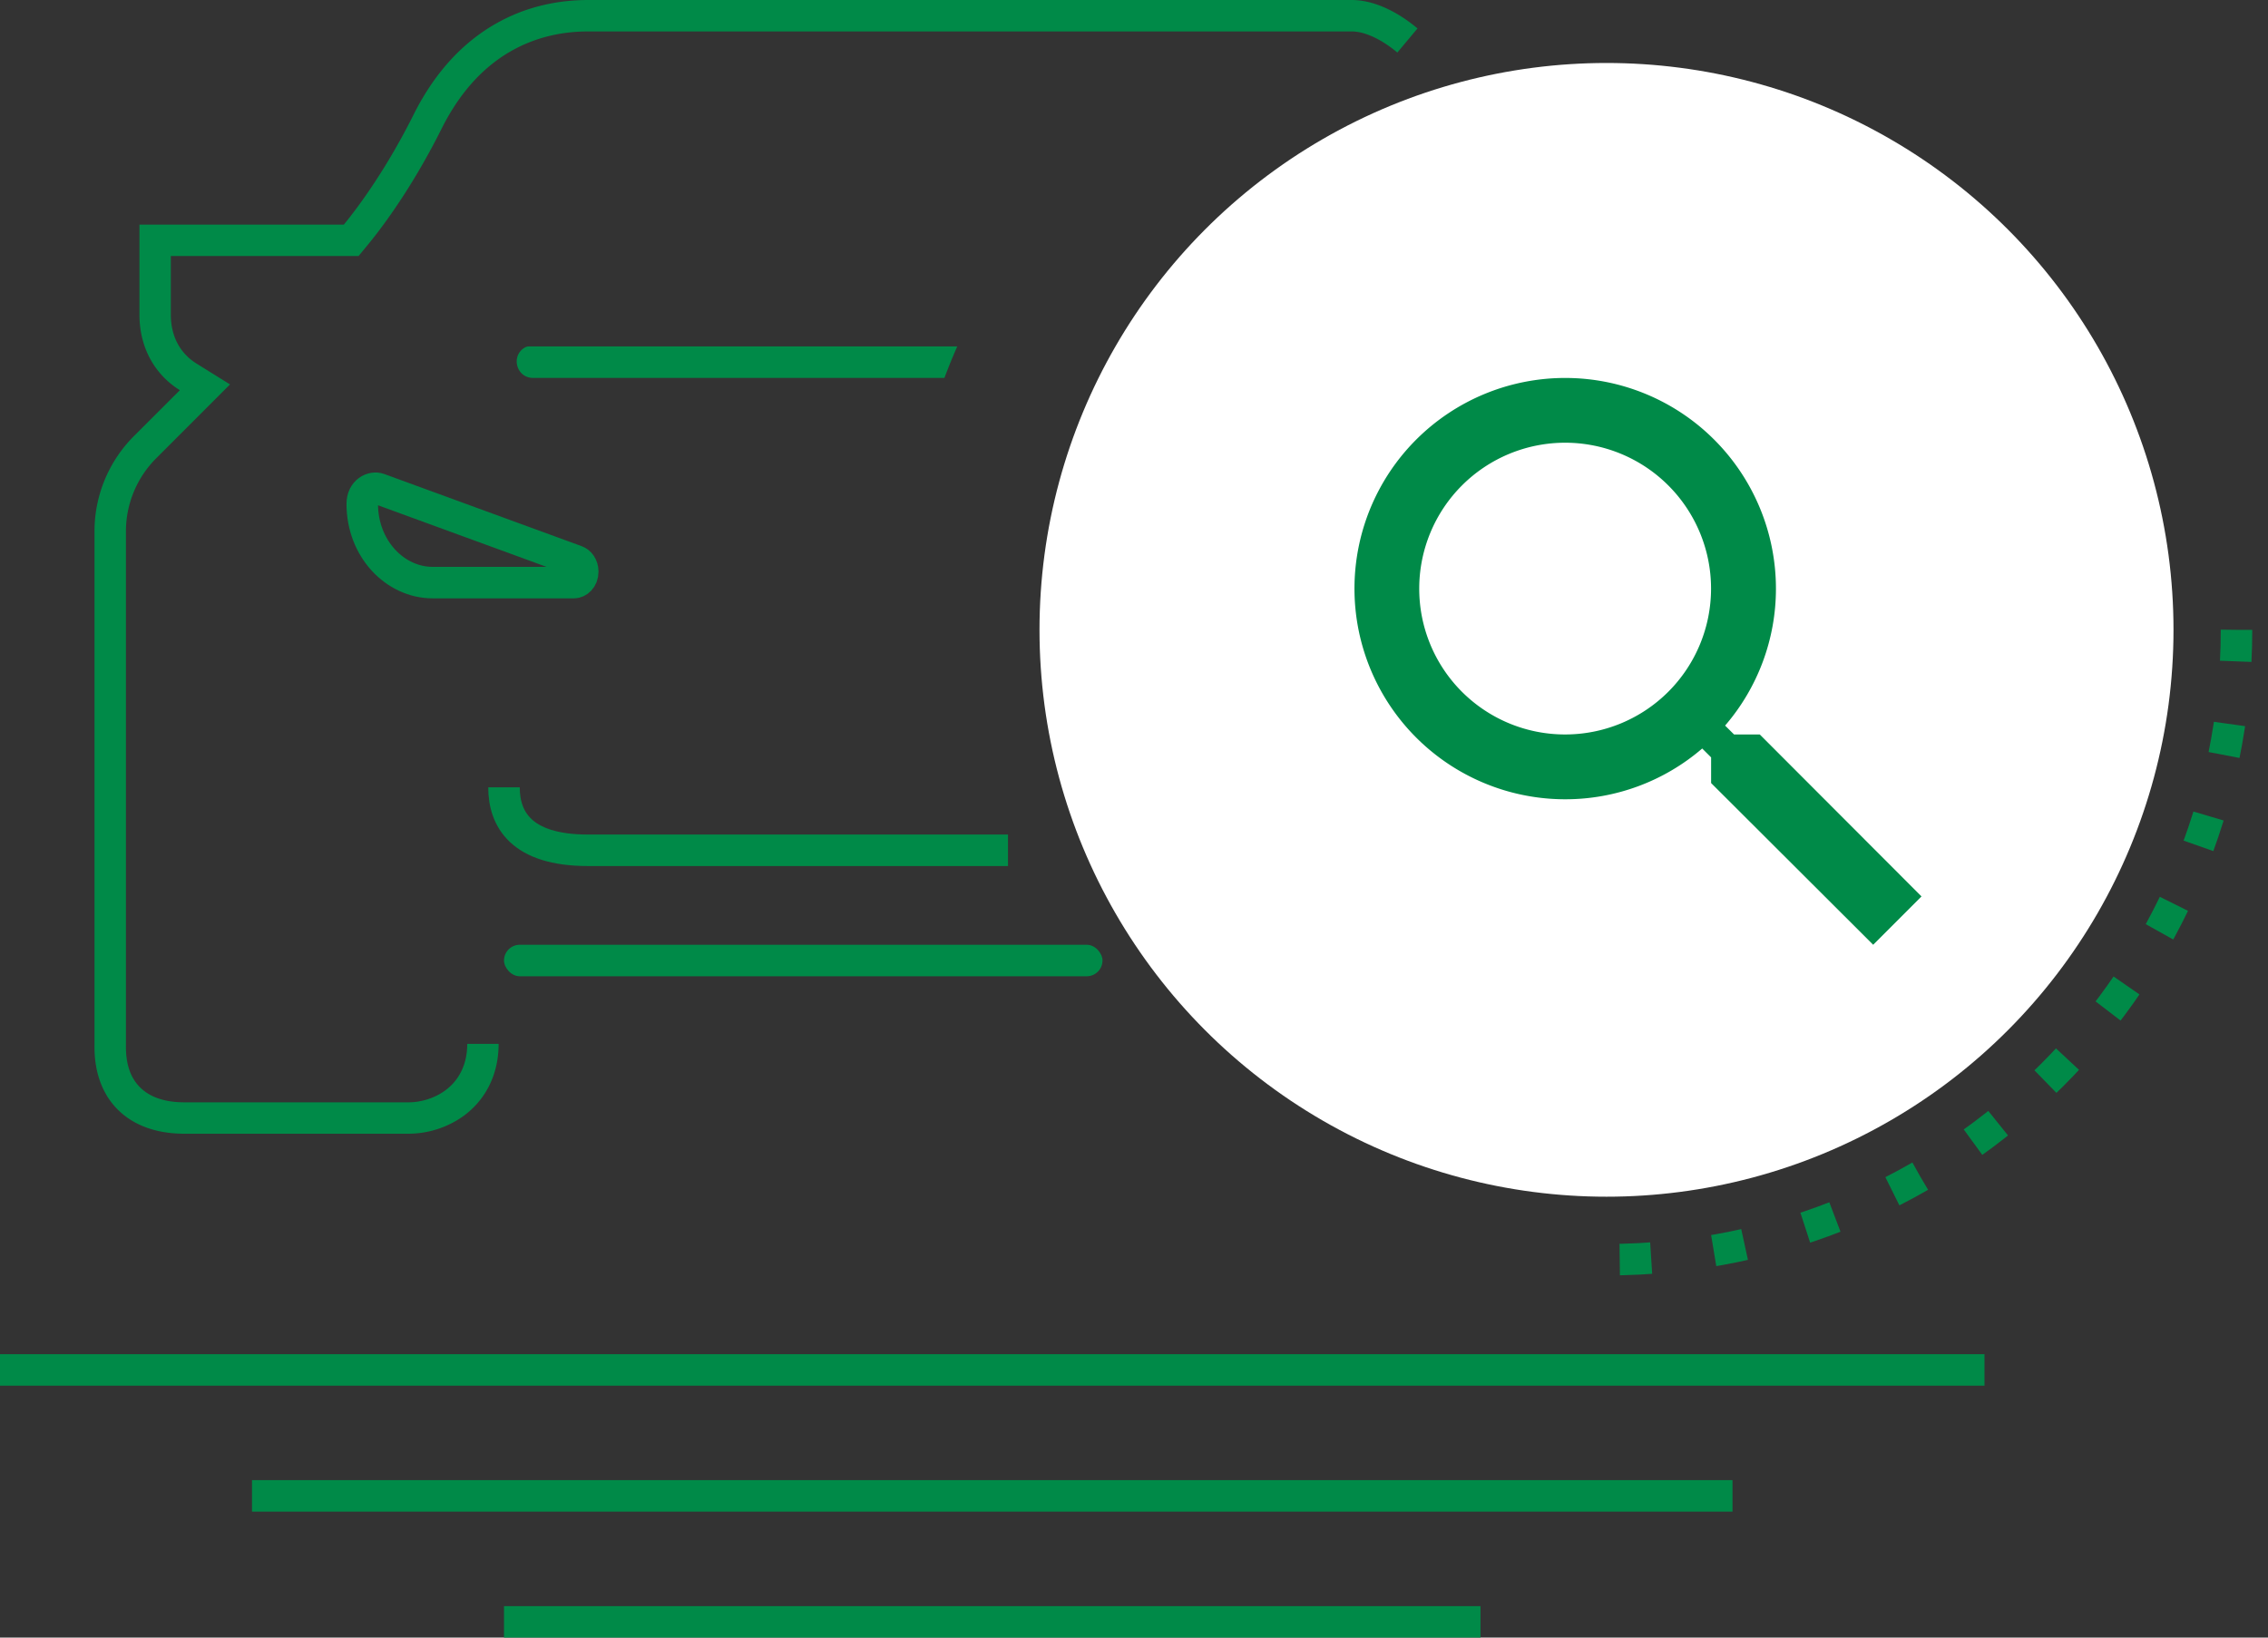 <svg width="72" height="52" fill="none" xmlns="http://www.w3.org/2000/svg"><rect width="100%" height="100%" fill="#333333" stroke="none"/><path fill-rule="evenodd" clip-rule="evenodd" d="M30.389 11H16.792a.26.26 0 00-.13.035c-.457.265-.27.965.26.965h13.06c.126-.338.262-.671.407-1z" fill="#008A48"/><path d="M12.028 15.522l6.27 2.292c.098.035.202.157.202.336 0 .238-.166.35-.275.35h-4.49c-1.192 0-2.235-1.075-2.235-2.5 0-.404.327-.552.528-.478z" stroke="#008A48"/><path d="M3.382 34.773c-.389-.649-.383-1.359-.382-1.59v-16.31a4.28 4.28 0 011.252-3.026L5.71 12.39a2.676 2.676 0 01-.736-.673c-.338-.453-.547-1.036-.547-1.731V7.133h6.488c.52-.633 1.387-1.836 2.214-3.491.682-1.365 1.58-2.3 2.599-2.883C16.737.18 17.777 0 18.679 0h24.23c.7 0 1.442.36 2.091.903l-.64.765c-.553-.463-1.075-.67-1.45-.67H18.678c-.77 0-1.631.154-2.458.627-.83.474-1.598 1.254-2.202 2.463-.863 1.728-1.772 2.994-2.335 3.678l-.3.364h-5.96v1.856c0 .71.305 1.196.713 1.49l.1.067 1.066.664-2.344 2.346a3.282 3.282 0 00-.96 2.32V33.19c-.002.219.005.679.24 1.07.274.457.791.743 1.614.743h7.127c.307 0 .756-.09 1.141-.367.408-.293.713-.779.713-1.49h.996c0 1.036-.463 1.821-1.127 2.3a3.014 3.014 0 01-1.723.554H5.85c-1.06 0-1.963-.383-2.47-1.227z" fill="#008A48"/><rect x="16" y="30" width="19" height="1" rx=".5" fill="#008A48"/><path d="M16 25c0 1 .533 2 2.667 2H32" stroke="#008A48"/><circle cx="51" cy="20" r="18" fill="#fff"/><path fill-rule="evenodd" clip-rule="evenodd" d="M55.866 23.322h-.817l-.284-.282a6.657 6.657 0 001.614-4.35 6.691 6.691 0 00-11.42-4.731 6.69 6.69 0 004.73 11.421 6.654 6.654 0 004.349-1.612l.283.282v.815L59.466 30 61 28.465l-5.134-5.143zm-6.177 0a4.628 4.628 0 01-4.634-4.633 4.632 4.632 0 114.634 4.633z" fill="#008A48"/><path d="M71 20c0 11.046-8.954 20-20 20" stroke="#008A48" stroke-dasharray="1 2"/><path fill="#008A48" d="M0 43h63v1H0zm8 4h47v1H8zm8 4h31v1H16z"/></svg>